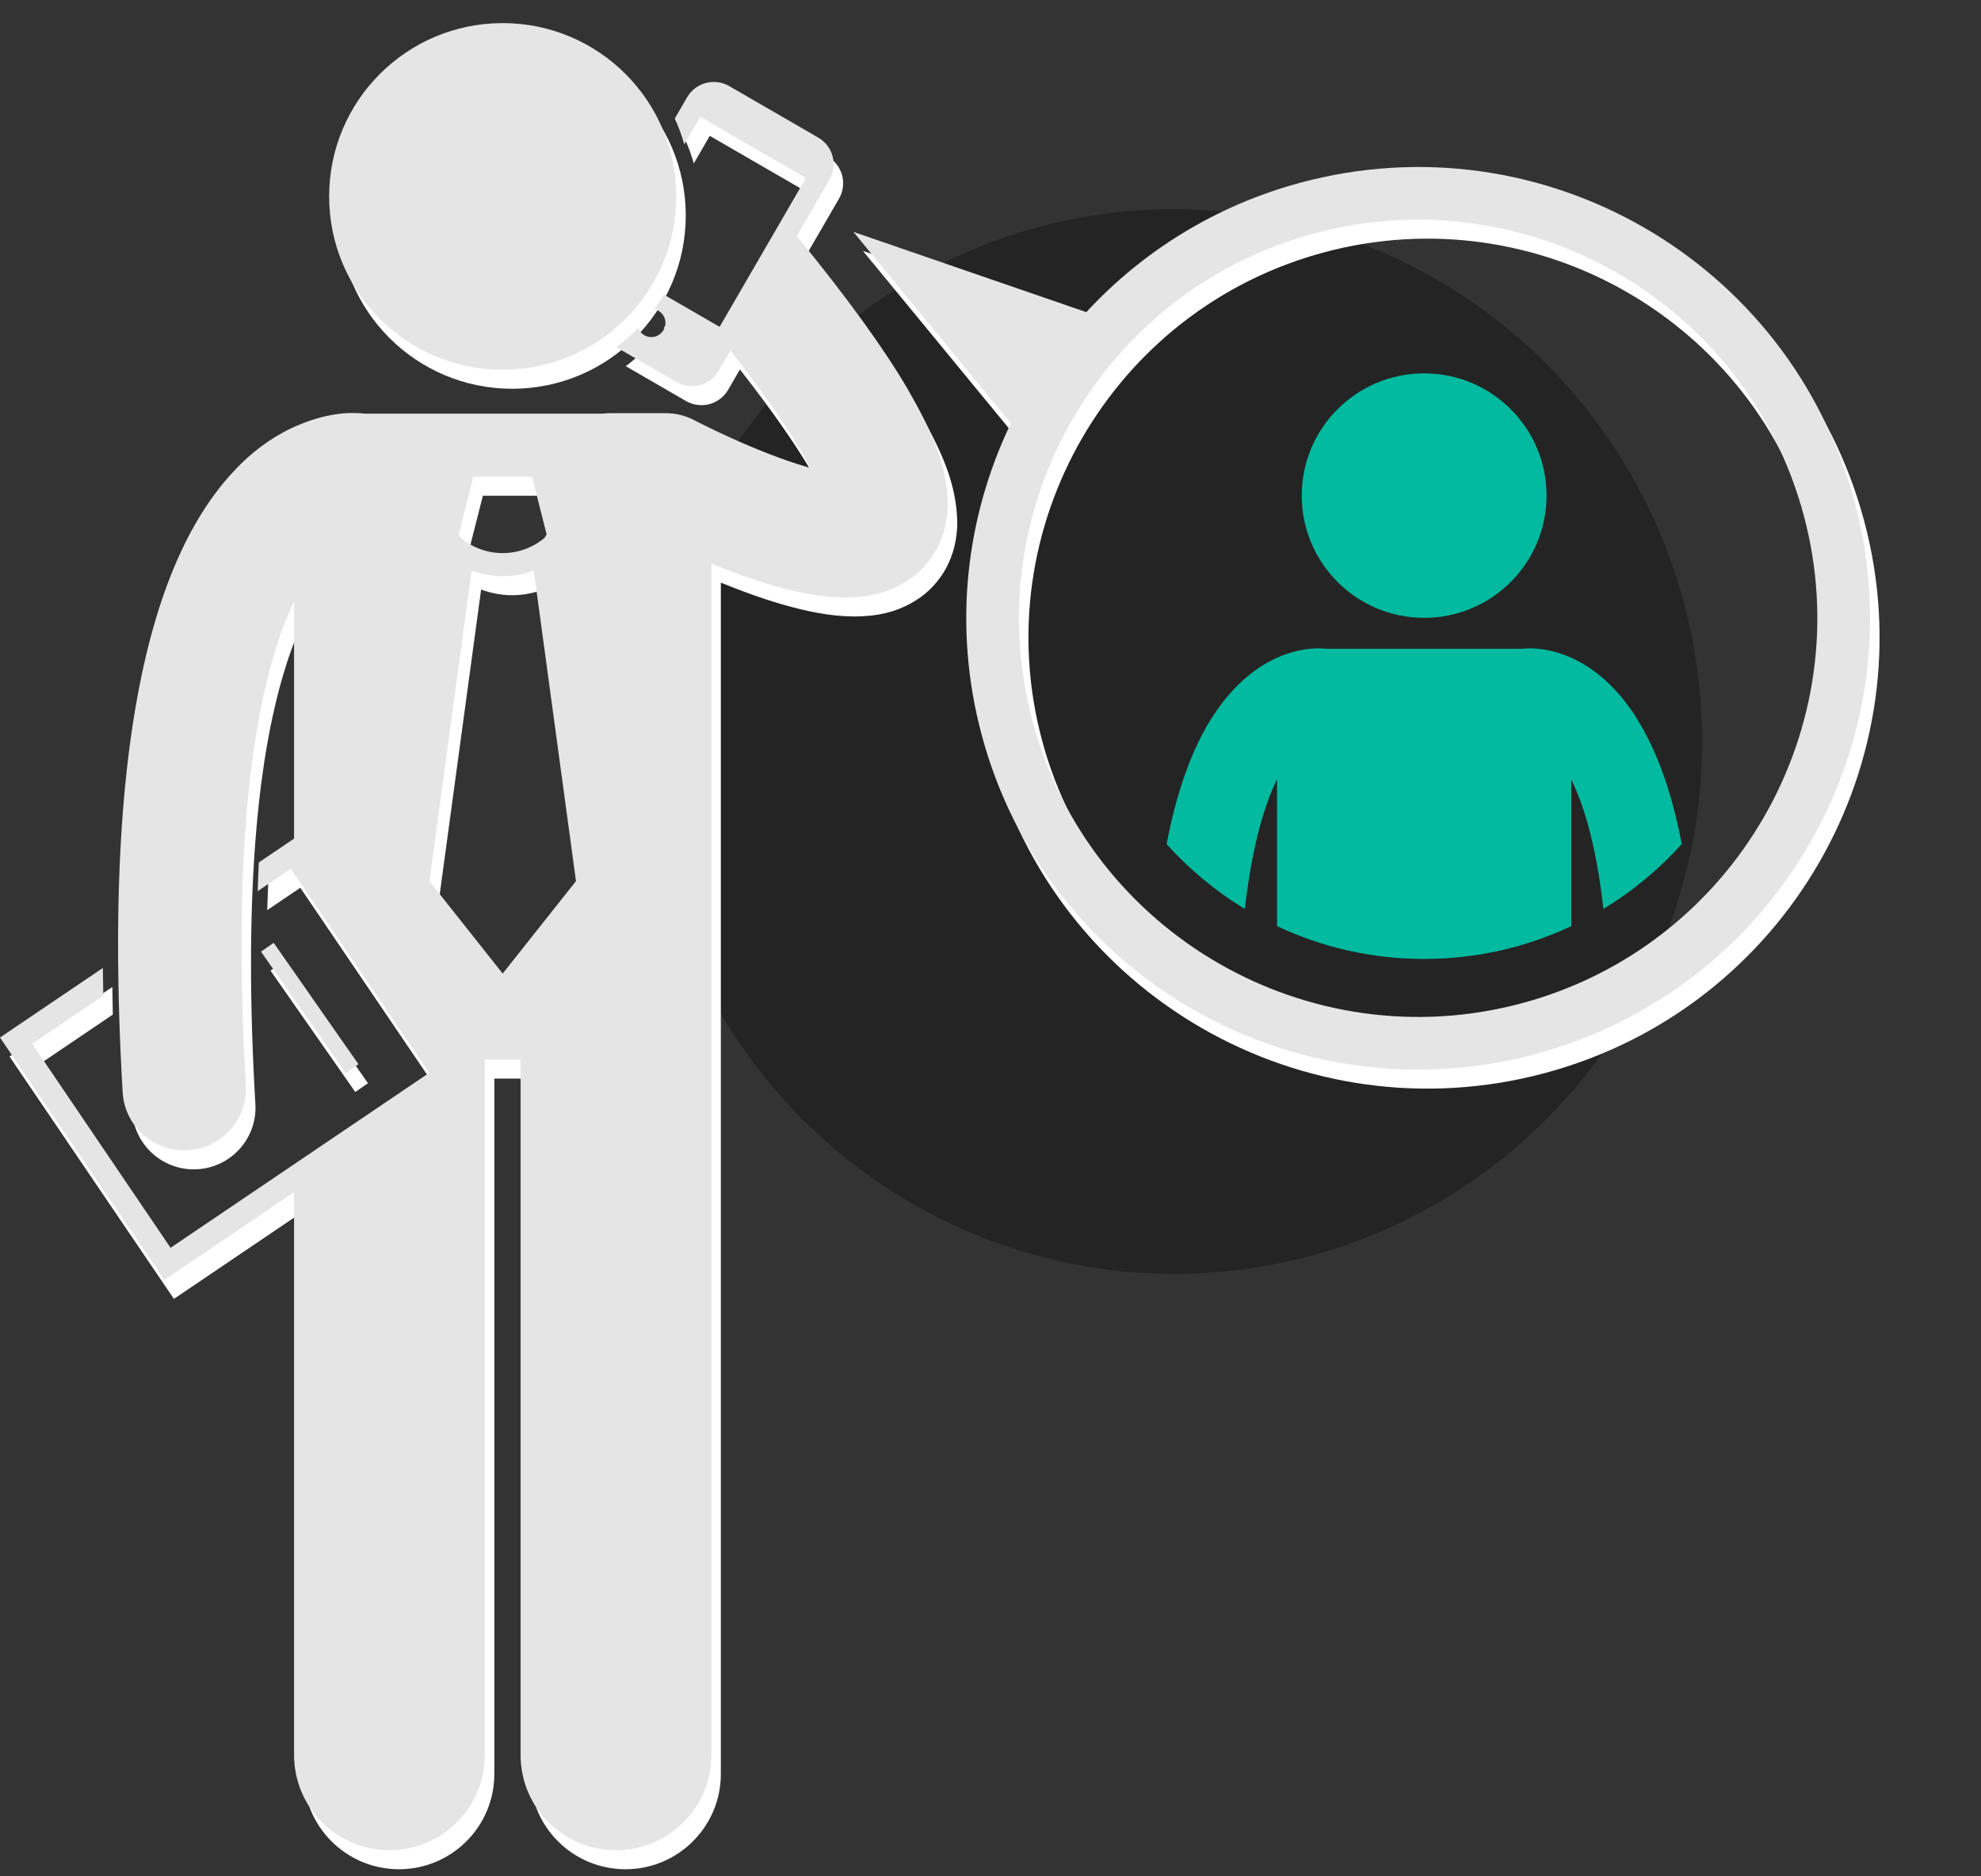 <?xml version="1.0" encoding="UTF-8"?> <svg xmlns="http://www.w3.org/2000/svg" width="171" height="162" viewBox="0 0 171 162" fill="none"><rect x="0" y="0" width="171" height="162" fill="#333333" stroke="none"/><ellipse cx="101.37" cy="64.023" rx="45.555" ry="45.965" fill="black" fill-opacity="0.3"></ellipse><path d="M15.011 112.145L26.206 104.572V153.164C26.206 157.707 29.893 161.387 34.438 161.387C38.984 161.387 42.671 157.707 42.671 153.164V93.125H45.757V153.164C45.757 157.707 49.444 161.387 53.989 161.387C58.536 161.387 62.223 157.707 62.223 153.164V50.303C63.869 50.976 65.684 51.652 67.56 52.194C69.556 52.76 71.569 53.213 73.783 53.227C75.436 53.204 77.413 53.006 79.459 51.569C80.456 50.858 81.357 49.788 81.892 48.602C82.435 47.416 82.634 46.185 82.634 45.06C82.55 41.686 81.267 38.892 79.136 35.168C77.051 31.636 73.974 27.368 69.6 22.022L72.421 17.157C73.159 15.885 72.725 14.258 71.453 13.522L63.769 9.076C62.498 8.341 60.867 8.773 60.13 10.045L59.068 11.877C59.394 12.594 59.67 13.339 59.891 14.106L61.269 11.73L70.391 17.008L62.938 29.86L58.136 27.084C57.873 27.515 57.59 27.932 57.289 28.336C57.413 28.362 57.536 28.402 57.653 28.469C58.237 28.807 58.434 29.552 58.098 30.135C57.759 30.718 57.013 30.917 56.429 30.579C56.174 30.432 55.998 30.206 55.904 29.951C55.318 30.553 54.688 31.111 54.017 31.617L59.214 34.624C60.487 35.36 62.116 34.927 62.854 33.656L63.872 31.9C66.672 35.484 68.66 38.365 69.957 40.569C70.273 41.103 70.548 41.597 70.783 42.048C70.696 42.024 70.607 41.998 70.519 41.972C68.354 41.351 65.836 40.32 63.932 39.455C62.974 39.023 62.166 38.632 61.604 38.354C61.324 38.216 61.105 38.105 60.962 38.031C60.817 37.957 60.764 37.927 60.764 37.927C59.991 37.521 59.15 37.314 58.277 37.314H53.451C53.234 37.314 53.021 37.331 52.81 37.356H32.307C32.303 37.355 32.299 37.355 32.295 37.354C32.096 37.329 31.778 37.301 31.354 37.301C29.462 37.249 25.105 38.036 21.233 42.08C17.843 45.589 14.896 51.123 13.041 59.968C12.771 61.256 12.524 62.612 12.302 64.045C12.302 64.049 12.302 64.054 12.3 64.058C11.487 69.323 11.014 75.619 11.014 83.209C11.014 87.103 11.139 91.339 11.409 95.952C11.576 98.778 13.923 100.959 16.723 100.961C16.829 100.961 16.933 100.957 17.04 100.95C19.976 100.778 22.217 98.261 22.045 95.327C21.785 90.904 21.667 86.875 21.668 83.208C21.667 76.073 22.116 70.311 22.825 65.701C22.828 65.69 22.831 65.68 22.832 65.669C23.041 64.31 23.274 63.063 23.524 61.902C24.307 58.253 25.258 55.542 26.205 53.554V74.046L23.162 76.105C23.123 76.915 23.092 77.742 23.067 78.58L25.923 76.648L37.872 94.269L15.543 109.374L3.596 91.752L9.739 87.596C9.721 86.793 9.707 85.998 9.699 85.213L0.821 91.22L15.011 112.145ZM44.213 85.698L37.888 77.717L41.531 50.899C42.394 51.222 43.303 51.391 44.212 51.39H44.213C44.213 51.39 44.216 51.39 44.217 51.39C45.125 51.39 46.032 51.221 46.894 50.898L50.539 77.717L44.213 85.698ZM41.682 42.799H44.213H46.743L48.008 47.787L47.816 48.09C46.773 48.959 45.496 49.394 44.212 49.395C42.928 49.394 41.652 48.959 40.611 48.093L40.417 47.787L41.682 42.799Z" fill="white"></path><path d="M24.444 83.043L23.351 83.804L30.669 94.284L31.762 93.523L24.444 83.043Z" fill="white"></path><path d="M32.844 116.987L28.048 110.129C28.089 111.128 28.136 112.139 28.189 113.159L31.515 117.915L32.844 116.987Z" fill="white"></path><path d="M44.213 33.566C52.487 33.566 59.195 26.866 59.195 18.602C59.195 10.337 52.487 3.637 44.213 3.637C35.939 3.637 29.231 10.337 29.231 18.602C29.231 26.866 35.939 33.566 44.213 33.566Z" fill="white"></path><path d="M88.078 38.188C84.186 46.283 83.054 55.752 85.563 65.108C91.138 85.888 112.524 98.222 133.329 92.654C154.134 87.086 166.481 65.724 160.906 44.943C155.331 24.161 133.946 11.829 113.141 17.397C105.745 19.376 99.427 23.357 94.594 28.592L74.487 21.662L88.078 38.188ZM114.317 21.781C132.669 16.869 151.599 27.786 156.516 46.116C161.434 64.448 150.504 83.357 132.153 88.268C113.802 93.18 94.87 82.264 89.953 63.932C85.035 45.601 95.966 26.692 114.317 21.781Z" fill="white"></path><path d="M107.457 78.478C108.067 73.04 109.155 69.485 110.233 67.28V79.962C114.089 81.776 118.391 82.795 122.93 82.795C127.471 82.795 131.775 81.775 135.633 79.96V67.305C135.911 67.874 136.191 68.528 136.467 69.29C137.251 71.457 137.958 74.455 138.407 78.478C140.927 76.949 143.203 75.056 145.168 72.876C144.204 67.821 142.751 64.254 141.044 61.65C139.502 59.31 137.698 57.811 136.03 56.98C134.365 56.141 132.902 55.974 132.07 55.977C131.77 55.977 131.546 55.997 131.404 56.016C131.402 56.016 131.401 56.016 131.401 56.016H114.466C114.463 56.016 114.461 56.015 114.46 56.015H114.458C114.317 55.998 114.093 55.977 113.794 55.977C112.961 55.975 111.499 56.141 109.833 56.98C107.307 58.231 104.584 60.969 102.679 65.817C101.9 67.784 101.227 70.112 100.699 72.881C102.66 75.059 104.935 76.95 107.457 78.478Z" fill="#01ba9f"></path><path d="M122.932 53.342C128.767 53.342 133.497 48.617 133.497 42.789C133.497 36.961 128.767 32.236 122.932 32.236C117.097 32.236 112.367 36.961 112.367 42.789C112.367 48.617 117.097 53.342 122.932 53.342Z" fill="#01ba9f"></path><path d="M14.19 110.503L25.385 102.93V151.523C25.385 156.065 29.072 159.745 33.617 159.745C38.163 159.745 41.85 156.065 41.85 151.523V91.484H44.937V151.523C44.937 156.065 48.623 159.745 53.169 159.745C57.715 159.745 61.402 156.065 61.402 151.523V48.662C63.048 49.334 64.864 50.01 66.739 50.553C68.736 51.118 70.748 51.571 72.962 51.585C74.615 51.562 76.592 51.364 78.638 49.928C79.636 49.216 80.537 48.147 81.071 46.961C81.615 45.775 81.814 44.544 81.814 43.418C81.729 40.044 80.447 37.25 78.315 33.526C76.23 29.994 73.153 25.727 68.779 20.381L71.601 15.515C72.338 14.244 71.904 12.616 70.632 11.88L62.949 7.434C61.677 6.699 60.046 7.132 59.31 8.404L58.247 10.235C58.573 10.952 58.849 11.697 59.07 12.465L60.448 10.088L69.57 15.367L62.117 28.219L57.315 25.442C57.052 25.873 56.769 26.291 56.468 26.694C56.592 26.72 56.715 26.76 56.832 26.827C57.416 27.165 57.614 27.911 57.277 28.494C56.939 29.077 56.192 29.276 55.608 28.938C55.353 28.791 55.177 28.564 55.083 28.309C54.498 28.911 53.867 29.469 53.196 29.975L58.393 32.983C59.666 33.718 61.295 33.285 62.033 32.014L63.051 30.258C65.851 33.842 67.839 36.723 69.136 38.928C69.453 39.462 69.727 39.956 69.962 40.407C69.875 40.382 69.786 40.357 69.698 40.331C67.533 39.709 65.015 38.679 63.111 37.813C62.154 37.382 61.345 36.991 60.783 36.712C60.504 36.574 60.284 36.463 60.141 36.389C59.996 36.316 59.943 36.286 59.943 36.286C59.17 35.879 58.329 35.673 57.457 35.673H52.63C52.413 35.673 52.2 35.689 51.989 35.715H31.486C31.482 35.714 31.478 35.713 31.474 35.712C31.275 35.687 30.957 35.659 30.533 35.659C28.642 35.607 24.284 36.395 20.412 40.439C17.022 43.947 14.075 49.481 12.22 58.327C11.95 59.615 11.703 60.971 11.481 62.404C11.481 62.407 11.481 62.412 11.479 62.417C10.666 67.681 10.193 73.978 10.193 81.567C10.193 85.461 10.318 89.698 10.588 94.31C10.755 97.137 13.102 99.318 15.903 99.319C16.008 99.319 16.112 99.315 16.219 99.308C19.155 99.137 21.396 96.62 21.224 93.686C20.964 89.262 20.846 85.234 20.847 81.566C20.846 74.431 21.295 68.669 22.005 64.06C22.007 64.048 22.01 64.038 22.011 64.027C22.22 62.668 22.453 61.421 22.703 60.261C23.486 56.612 24.437 53.9 25.384 51.912V72.405L22.341 74.463C22.302 75.273 22.271 76.1 22.246 76.939L25.102 75.007L37.051 92.628L14.723 107.733L2.775 90.111L8.918 85.955C8.9 85.151 8.886 84.356 8.879 83.572L0 89.579L14.19 110.503ZM43.392 84.056L37.067 76.075L40.71 49.257C41.573 49.58 42.482 49.749 43.391 49.749H43.392C43.392 49.749 43.395 49.749 43.396 49.749C44.304 49.749 45.211 49.58 46.073 49.257L49.719 76.075L43.392 84.056ZM40.861 41.157H43.392H45.922L47.187 46.145L46.995 46.449C45.952 47.317 44.675 47.752 43.391 47.753C42.107 47.752 40.831 47.318 39.79 46.451L39.596 46.145L40.861 41.157Z" fill="#E5E5E5"></path><path d="M23.623 81.402L22.53 82.163L29.849 92.643L30.941 91.882L23.623 81.402Z" fill="#E5E5E5"></path><path d="M32.023 115.345L27.227 108.488C27.268 109.487 27.315 110.497 27.368 111.517L30.694 116.274L32.023 115.345Z" fill="#E5E5E5"></path><path d="M43.392 31.925C51.667 31.925 58.374 25.225 58.374 16.96C58.374 8.695 51.667 1.995 43.392 1.995C35.118 1.995 28.411 8.695 28.411 16.96C28.411 25.225 35.118 31.925 43.392 31.925Z" fill="#E5E5E5"></path><path d="M87.257 36.546C83.365 44.641 82.233 54.11 84.743 63.466C90.317 84.247 111.703 96.581 132.508 91.012C153.313 85.444 165.66 64.082 160.085 43.301C154.51 22.519 133.125 10.187 112.32 15.755C104.925 17.735 98.606 21.716 93.773 26.95L73.667 20.021L87.257 36.546ZM113.497 20.139C131.848 15.227 150.778 26.144 155.695 44.475C160.613 62.807 149.684 81.715 131.332 86.627C112.981 91.538 94.049 80.622 89.132 62.29C84.215 43.959 95.145 25.051 113.497 20.139Z" fill="#E5E5E5"></path></svg> 
